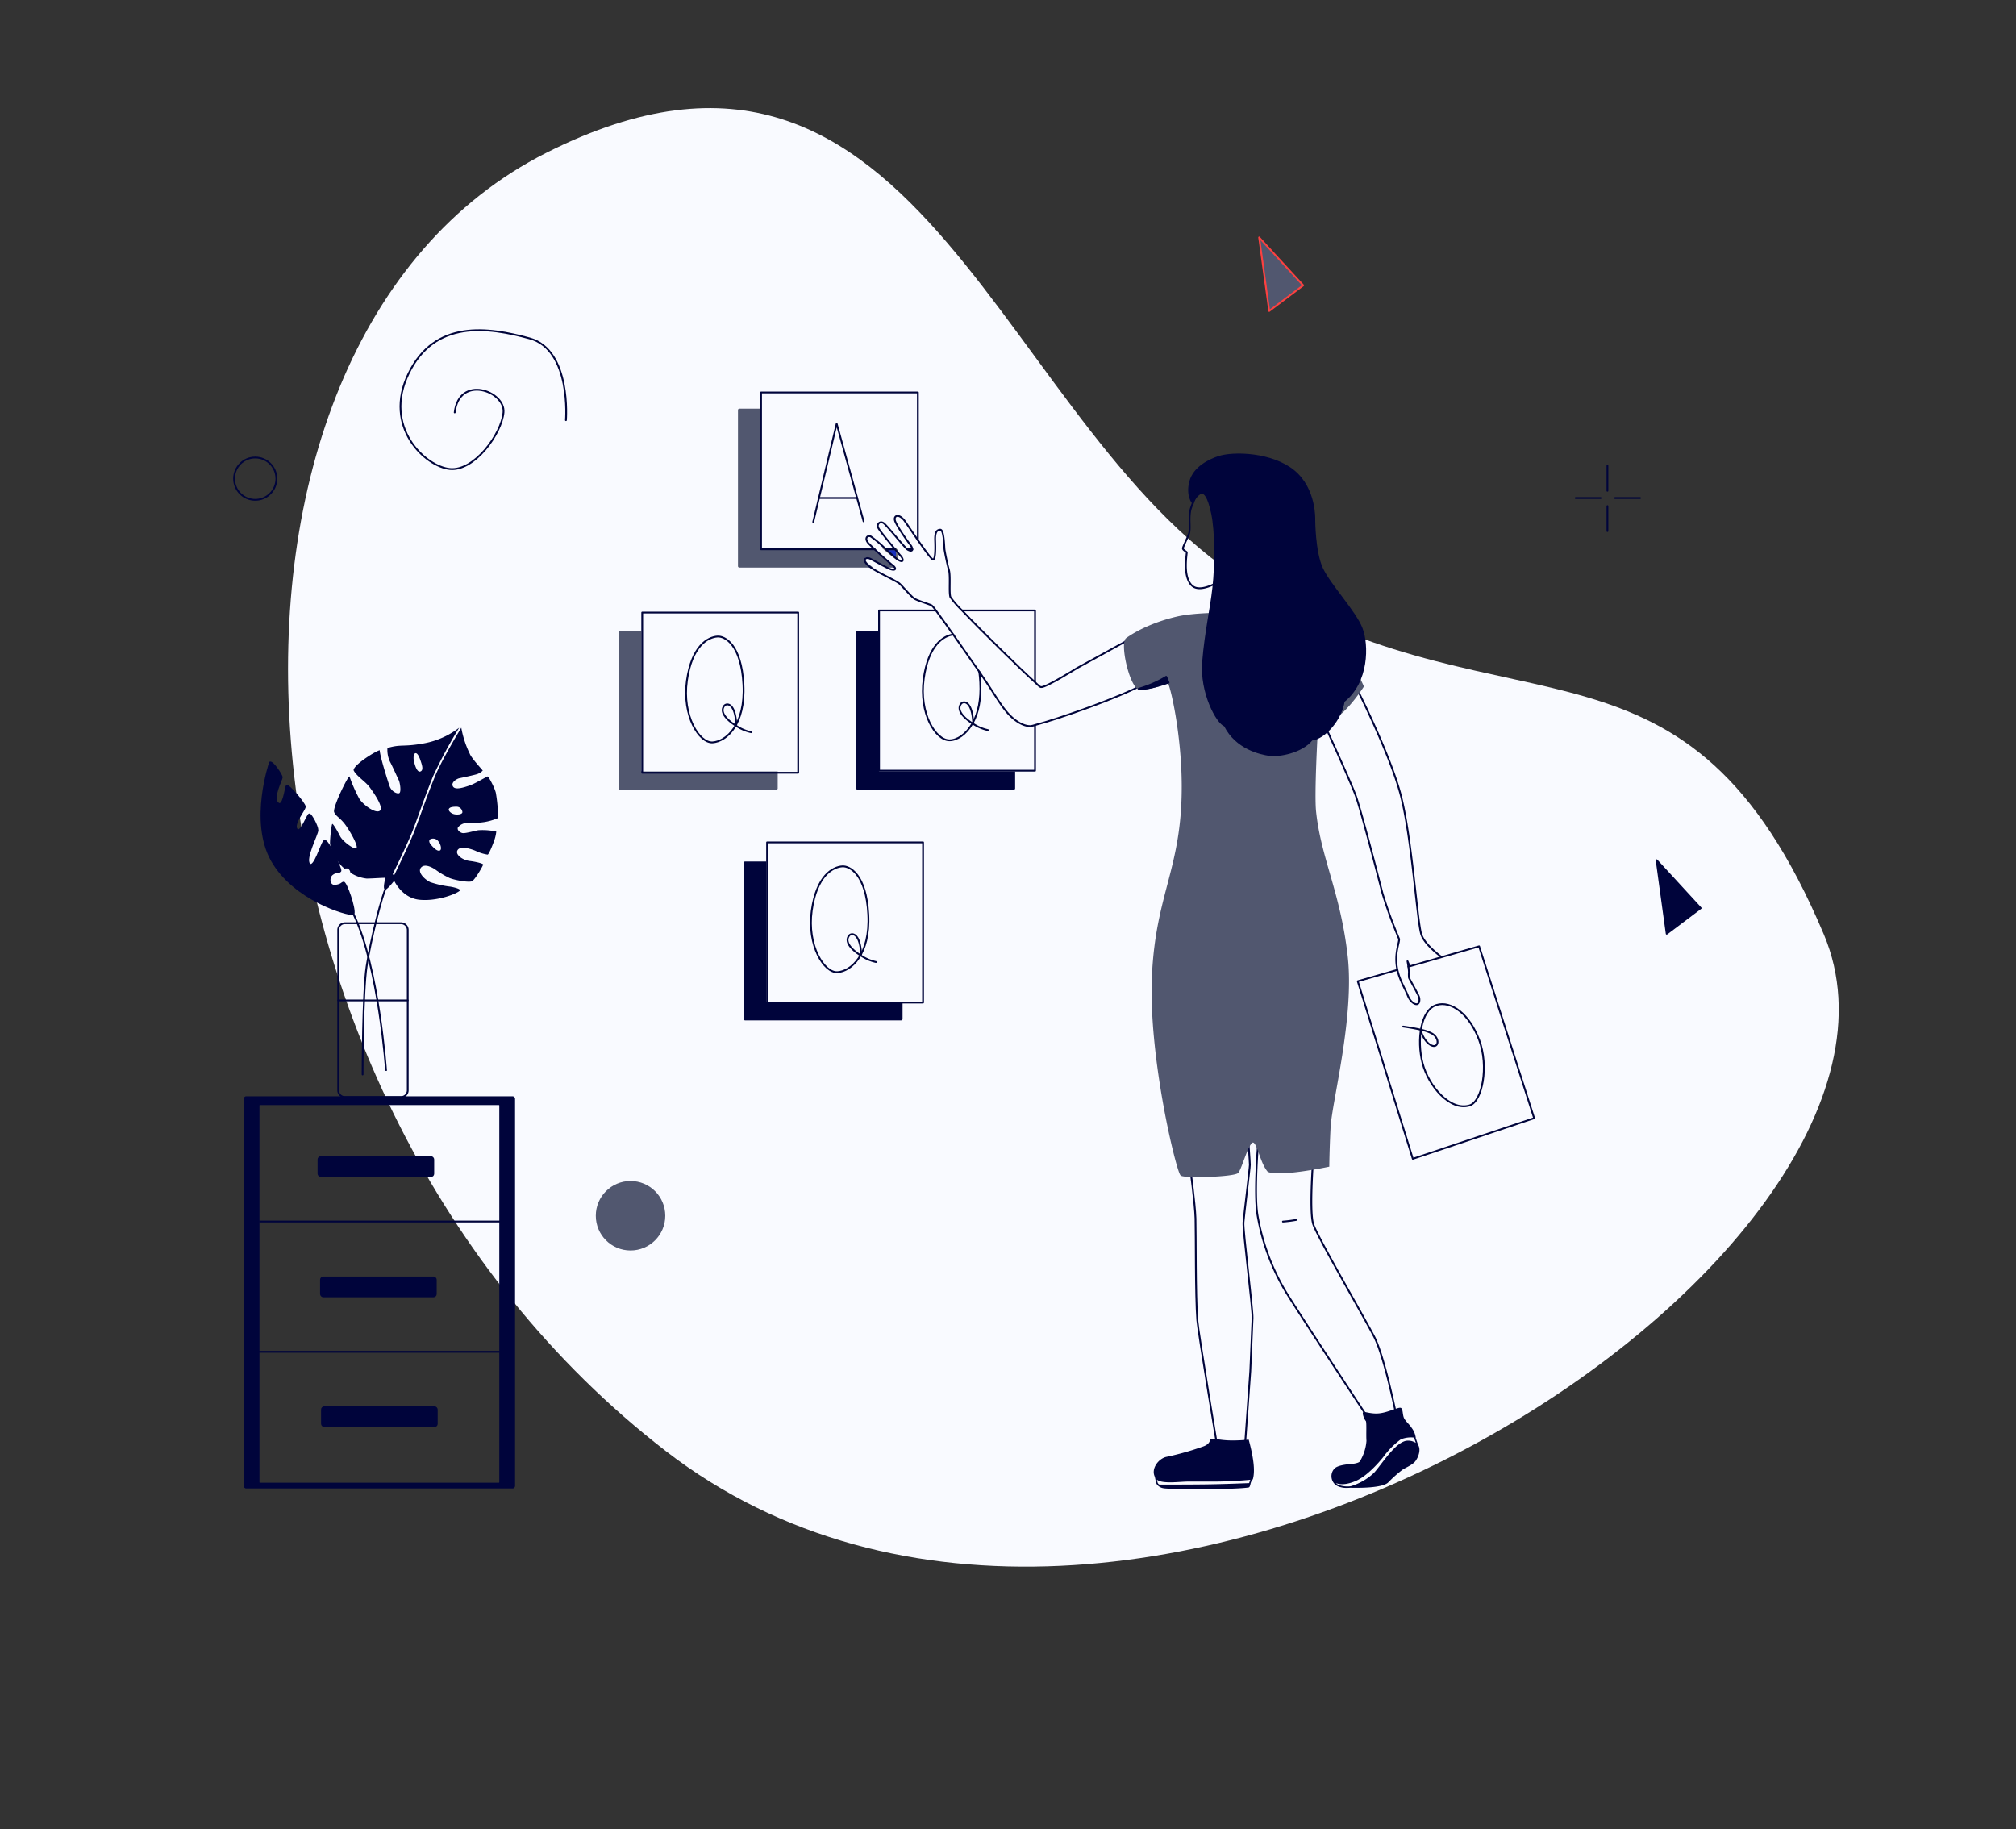 <svg xmlns="http://www.w3.org/2000/svg" width="560.432" height="508.477" viewBox="0 0 560.432 508.477">
  <rect x="0" y="0" width="560.432" height="508.477" fill="#333333" stroke="none"/>
  <g id="Group_376" data-name="Group 376" transform="translate(-732.453 -7676.712)">
    <path id="Path_1134" data-name="Path 1134" d="M95.75,17.384C163.661-52.6,394.713,101.09,353.723,257.634S124.767,505.583,34.482,429.186,58.557,282.51,68.946,199.95,27.84,87.368,95.75,17.384Z" transform="translate(1292.885 7855.132) rotate(113)" fill="#f9faff"/>
    <g id="Group_343" data-name="Group 343" transform="translate(797.525 7742.721)">
      <g id="Group_113" data-name="Group 113" transform="translate(0 0)">
        <g id="Group_42" data-name="Group 42" transform="translate(0 0)">
          <g id="Shapes">
            <g id="Group_111" data-name="Group 111" transform="translate(372.951 63.471)">
              <line id="Line_41" data-name="Line 41" y1="6.944" transform="translate(8.83 0)" fill="none" stroke="#00043b" stroke-linecap="round" stroke-linejoin="round" stroke-width="0.5"/>
              <line id="Line_42" data-name="Line 42" y1="6.944" transform="translate(8.83 11.203)" fill="none" stroke="#00043b" stroke-linecap="round" stroke-linejoin="round" stroke-width="0.5"/>
              <line id="Line_43" data-name="Line 43" x2="6.944" transform="translate(10.963 8.962)" fill="none" stroke="#00043b" stroke-linecap="round" stroke-linejoin="round" stroke-width="0.5"/>
              <line id="Line_44" data-name="Line 44" x2="6.944" transform="translate(0 8.962)" fill="none" stroke="#00043b" stroke-linecap="round" stroke-linejoin="round" stroke-width="0.5"/>
            </g>
            <path id="Path_150" data-name="Path 150" d="M950.513,84.947s1.583-19.512-10.08-22.721S914.091,57,906.8,71.928s4.627,25.938,11.459,26.6,14.357-9.791,14.9-15.728-12.326-10.572-13.567,0" transform="translate(-858.259 -34.166)" fill="none" stroke="#00043b" stroke-linecap="round" stroke-linejoin="round" stroke-width="0.5"/>
            <path id="Path_153" data-name="Path 153" d="M1128.623,211.3l2.8,20.436,9.441-7.12Z" transform="translate(-733.17 -38.189)" fill="#00043b" stroke="#00043b" stroke-linecap="round" stroke-linejoin="round" stroke-width="0.5"/>
            <path id="Path_475" data-name="Path 475" d="M1128.623,211.3l2.8,20.436,9.441-7.12Z" transform="translate(-843.662 -211.301)" fill="#51576f" stroke="#fd4040" stroke-linecap="round" stroke-linejoin="round" stroke-width="0.5"/>
            <ellipse id="Ellipse_47" data-name="Ellipse 47" cx="5.881" cy="5.881" rx="5.881" ry="5.881" transform="translate(0 61.17)" fill="none" stroke="#00043b" stroke-linecap="round" stroke-linejoin="round" stroke-width="0.5"/>
            <ellipse id="Ellipse_15" data-name="Ellipse 15" cx="9.657" cy="9.657" rx="9.657" ry="9.657" transform="translate(100.556 262.289)" fill="#51576f"/>
          </g>
          <g id="Q_A_s" data-name="Q&amp;A&apos;s" transform="translate(106.945 43.085)">
            <g id="Group_34" data-name="Group 34" transform="translate(0 61.179)">
              <path id="Path_155" data-name="Path 155" d="M755.146,192.02V196.7a.409.409,0,0,1-.408.409H711.376a.409.409,0,0,1-.409-.409V153.339a.409.409,0,0,1,.409-.408h5.876v38.858a.231.231,0,0,0,.231.231Z" transform="translate(-710.967 -147.844)" fill="#51576f"/>
              <g id="Group_33" data-name="Group 33" transform="translate(6.516)">
                <rect id="Rectangle_19" data-name="Rectangle 19" width="43.358" height="44.531" fill="none" stroke="#00043b" stroke-linecap="round" stroke-linejoin="round" stroke-width="0.5"/>
                <path id="Path_156" data-name="Path 156" d="M751.934,155.645c2-.122,6.618,2.128,7.208,13.36s-4.832,15.822-8.56,16.067-8.516-7.41-7.159-17.14S749.288,155.807,751.934,155.645Z" transform="translate(-731.006 -148.981)" fill="none" stroke="#00043b" stroke-linecap="round" stroke-linejoin="round" stroke-width="0.5"/>
                <path id="Path_157" data-name="Path 157" d="M768.649,195.891a12.04,12.04,0,0,1-4.091-1.735c-.07-.041-.145-.087-.215-.134-2.414-1.526-4.561-3.72-3.151-5.49.557-.7,2.965-1.045,3.342,5.147" transform="translate(-738.373 -162.63)" fill="none" stroke="#00043b" stroke-linecap="round" stroke-linejoin="round" stroke-width="0.5"/>
              </g>
            </g>
            <g id="Group_36" data-name="Group 36" transform="translate(66.006 60.596)">
              <path id="Path_158" data-name="Path 158" d="M868.887,192.02V196.7a.409.409,0,0,1-.409.409H825.119a.406.406,0,0,1-.408-.409V153.339a.406.406,0,0,1,.408-.408h5.873v38.858a.231.231,0,0,0,.231.231Z" transform="translate(-824.711 -147.261)" fill="#00043b"/>
              <g id="Group_35" data-name="Group 35" transform="translate(6.352)">
                <path id="Path_159" data-name="Path 159" d="M895.695,143.16v19.957c-4.127-3.708-14.856-14.241-20.288-19.957Z" transform="translate(-852.34 -143.16)" fill="none" stroke="#00043b" stroke-linecap="round" stroke-linejoin="round" stroke-width="0.5"/>
                <path id="Path_160" data-name="Path 160" d="M863.517,160.2c4.352,6.267,5.713,9.075,8.1,11.716,1.083,1.2,3.693,3.509,6.222,3.39a7.781,7.781,0,0,0,1.171-.3v12.691H835.657V143.16h15.79c1.08,1.433,2.815,3.847,4.828,6.7" transform="translate(-835.657 -143.16)" fill="none" stroke="#00043b" stroke-linecap="round" stroke-linejoin="round" stroke-width="0.5"/>
                <path id="Path_161" data-name="Path 161" d="M872.325,165.041c.122.917.215,1.909.273,2.989.255,4.851-.609,8.461-1.973,11.02v.006c-.064.116-.128.226-.2.342-1.787,3.128-4.343,4.7-6.389,4.7-3.838.006-8.513-7.411-7.155-17.142,1.3-9.366,5.525-11.931,8.2-12.256" transform="translate(-844.465 -148.003)" fill="none" stroke="#00043b" stroke-linecap="round" stroke-linejoin="round" stroke-width="0.5"/>
                <path id="Path_162" data-name="Path 162" d="M882.106,194.891a12.046,12.046,0,0,1-4.091-1.735c-.069-.041-.145-.087-.214-.133-2.414-1.526-4.561-3.72-3.151-5.49.557-.7,2.965-1.045,3.343,5.147" transform="translate(-851.833 -161.628)" fill="none" stroke="#00043b" stroke-linecap="round" stroke-linejoin="round" stroke-width="0.5"/>
              </g>
            </g>
            <g id="Group_38" data-name="Group 38" transform="translate(34.713 125.065)">
              <path id="Path_163" data-name="Path 163" d="M814.961,302.5v4.678a.407.407,0,0,1-.409.409H771.194a.407.407,0,0,1-.409-.409V263.818a.407.407,0,0,1,.409-.409h5.876v38.858a.23.23,0,0,0,.231.232Z" transform="translate(-770.785 -258.097)" fill="#00043b"/>
              <g id="Group_37" data-name="Group 37" transform="translate(6.516)">
                <rect id="Rectangle_20" data-name="Rectangle 20" width="43.358" height="44.531" fill="none" stroke="#00043b" stroke-linecap="round" stroke-linejoin="round" stroke-width="0.5"/>
                <path id="Path_164" data-name="Path 164" d="M811.753,265.737c2-.123,6.618,2.127,7.208,13.36s-4.832,15.821-8.56,16.066-8.516-7.41-7.159-17.14S809.106,265.9,811.753,265.737Z" transform="translate(-790.824 -259.072)" fill="none" stroke="#00043b" stroke-linecap="round" stroke-linejoin="round" stroke-width="0.5"/>
                <path id="Path_165" data-name="Path 165" d="M828.467,305.982a12.047,12.047,0,0,1-4.091-1.735c-.07-.041-.145-.087-.215-.134-2.414-1.526-4.561-3.72-3.151-5.49.557-.7,2.965-1.045,3.343,5.147" transform="translate(-798.192 -272.722)" fill="none" stroke="#00043b" stroke-linecap="round" stroke-linejoin="round" stroke-width="0.5"/>
              </g>
            </g>
            <g id="answer" transform="translate(33.134)">
              <path id="Path_166" data-name="Path 166" d="M811.694,90.674h-2.151c-.373-.185-.814-.409-1.336-.675-1.653-.846-3.263-1.714-3.419-1.8a2.385,2.385,0,0,0-.988-.309.349.349,0,0,0-.313.124.515.515,0,0,0-.065.42c.157.64,1.127,1.472,2.24,2.243H768.474a.41.41,0,0,1-.409-.412V46.9a.41.41,0,0,1,.409-.409h5.876V85.356a.232.232,0,0,0,.231.231h31.6c.117.118.238.235.363.356,1.23,1.191,2.6,2.382,3.438,3.117.708.619,1.02.893,1.1,1a2.462,2.462,0,0,0,.33.334A2.112,2.112,0,0,1,811.694,90.674Z" transform="translate(-768.065 -41.995)" fill="#51576f"/>
              <path id="Path_167" data-name="Path 167" d="M841.771,114.155v2.382c-.842-.59-1.9-1.45-2.926-2.321-.142-.117-.281-.238-.419-.356h3.093Z" transform="translate(-797.595 -70.267)" fill="#182fbd" stroke="#707070" stroke-width="0.5"/>
              <line id="Line_45" data-name="Line 45" x1="1.393" transform="translate(47.081 43.593)" fill="none" stroke="#00043b" stroke-linecap="round" stroke-linejoin="round" stroke-width="0.5"/>
              <line id="Line_46" data-name="Line 46" x1="2.559" transform="translate(41.116 43.593)" fill="none" stroke="#00043b" stroke-linecap="round" stroke-linejoin="round" stroke-width="0.5"/>
              <path id="Path_168" data-name="Path 168" d="M804.122,81.032l6.517-27.292,7.479,27.116" transform="translate(-783.198 -45.036)" fill="none" stroke="#00043b" stroke-linecap="round" stroke-linejoin="round" stroke-width="0.5"/>
              <line id="Line_47" data-name="Line 47" x1="10.614" transform="translate(22.517 29.334)" fill="none" stroke="#00043b" stroke-linecap="round" stroke-linejoin="round" stroke-width="0.5"/>
              <path id="Path_169" data-name="Path 169" d="M810.7,82.333H779.126V38.74h43.593V79.785" transform="translate(-772.707 -38.74)" fill="none" stroke="#00043b" stroke-linecap="round" stroke-linejoin="round" stroke-width="0.5"/>
            </g>
          </g>
          <g id="Monica" transform="translate(175.323 60.308)">
            <g id="Group_39" data-name="Group 39" transform="translate(0 17.086)">
              <path id="Path_170" data-name="Path 170" d="M855.845,124.149a26.444,26.444,0,0,1-3.25-3.743c-.43-1.468.087-5.879-.412-7.55-.435-1.457-1.149-5.037-1.224-5.71s-.139-5.449-1.155-5.437c-1.236.012-1.5,1.242-1.433,3.041s.128,5.072-.563,5.252c-.348.087-2.327-2.64-4.242-5.4-1.8-2.594-3.545-5.211-3.83-5.559-1.538-1.863-2.884-1.265-2.553.07.284,1.155,2.82,4.857,4.272,6.8a2.281,2.281,0,0,1,.574,1.236c-.006.54-.7.516-1.393,0a2.911,2.911,0,0,1-.36-.308c-1.137-1.137-4.9-5.757-6.024-6.8-1.073-1-2.374.075-1.572,1.37.545.888,2.925,3.8,4.55,5.733.749.894,1.334,1.578,1.5,1.764,1.062,1.161.818,2.275-1,.911-.731-.546-1.88-1.6-3.058-2.675a31.655,31.655,0,0,0-4.2-3.563c-1.01-.429-1.875.627-.528,2.02.354.366.929.917,1.6,1.544,1.886,1.758,4.515,4.091,5.031,4.474,1.155.871.836,1.695-1.056.882-1.213-.522-4.625-2.472-5.24-2.745-1.167-.522-2.455.226-.377,2.014,1.81,1.555,7.706,4.1,8.641,4.985s3.2,3.586,4.091,4.138,4.016,1.468,4.793,1.863a9.776,9.776,0,0,1,1.143,1.393" transform="translate(-828.798 -97.862)" fill="none" stroke="#00043b" stroke-linejoin="round" stroke-width="0.5"/>
              <path id="Path_171" data-name="Path 171" d="M871.187,154.7c2.246,3.174,4.834,6.883,7.242,10.341" transform="translate(-846.588 -121.716)" fill="none" stroke="#00043b" stroke-linejoin="round" stroke-width="0.5"/>
              <path id="Path_172" data-name="Path 172" d="M910.367,180.764c6.082-1.532,24.211-7.9,30.437-11.49,7.236-4.178-4.068-12.384-4.068-12.384L921.951,165s-8.588,5.39-9.885,5.228c-.438-.055-.785-.476-1.7-1.348" transform="translate(-863.032 -122.636)" fill="none" stroke="#00043b" stroke-linejoin="round" stroke-width="0.5"/>
            </g>
            <g id="Group_40" data-name="Group 40" transform="translate(125.671 64.659)">
              <path id="Path_173" data-name="Path 173" d="M1080.053,254.926c-2.205-1.683-4.973-4.143-5.658-6.343-1.178-3.789-2.64-27.3-5.8-39.037s-12.326-29.706-12.326-29.706l-10.916,5.757s9.43,20.473,10.916,24.709,6.181,22.394,7.329,26.839a131.444,131.444,0,0,0,4.637,12.761c.035,1.2-1.109,3.412-.714,7.1a11.758,11.758,0,0,0,.243,1.456c.662,3,2.212,5.409,2.867,7.091.76,1.944,2.095,2.652,2.681,2.426s.7-1.23.441-2-2.681-5.049-2.763-5.281a7.952,7.952,0,0,1-.023-1.619,12.151,12.151,0,0,0-.162-1.5c-.11-.76-.238-1.509-.238-1.509l.615,1.4" transform="translate(-1045.357 -179.84)" fill="none" stroke="#00043b" stroke-linejoin="round" stroke-width="0.5"/>
              <path id="Path_174" data-name="Path 174" d="M1076,310.594l-11.026,3.174,15.3,49.361,33.728-11.3-15.3-47.771-10.416,3-8.868,2.553-.377.1" transform="translate(-1053.591 -231.974)" fill="none" stroke="#00043b" stroke-linecap="round" stroke-linejoin="round" stroke-width="0.5"/>
              <path id="Path_175" data-name="Path 175" d="M1091.537,343.353c.029.093.052.18.075.267.87,2.925,2.82,4.521,3.917,4.259,1.056-.255,1.126-2.147-.638-3.354a10.964,10.964,0,0,0-3.238-1.143c-.041-.012-.076-.018-.116-.029-2.309-.534-4.81-.853-4.81-.853" transform="translate(-1062.719 -248.107)" fill="none" stroke="#00043b" stroke-linecap="round" stroke-linejoin="round" stroke-width="0.5"/>
              <path id="Path_176" data-name="Path 176" d="M1099.36,331.987c4.051-1.253,9.143,2.451,11.868,9.752s.855,17.111-2.677,18.17c-5.424,1.627-11.418-5.354-13.072-11.784S1094.974,333.344,1099.36,331.987Z" transform="translate(-1066.09 -243.594)" fill="none" stroke="#00043b" stroke-linecap="round" stroke-linejoin="round" stroke-width="0.5"/>
            </g>
            <g id="Group_41" data-name="Group 41" transform="translate(89.683 190.137)">
              <path id="Path_177" data-name="Path 177" d="M984.008,403.414S985.475,414,985.6,418.34s-.031,21.132.5,28.235c.255,3.42,5.924,37.446,5.924,37.446h7.155l1.653-23.229s.531-11.895.634-14.785c.09-2.494-2.7-24.379-2.53-26.565s1.774-15.075,1.777-16.028-.485-7.345-.485-7.345L983.342,397.4Z" transform="translate(-983.342 -396.068)" fill="none" stroke="#00043b" stroke-miterlimit="10" stroke-width="0.5"/>
              <path id="Path_178" data-name="Path 178" d="M1029.123,435.575a33.621,33.621,0,0,0,3.685-.465" transform="translate(-1002.556 -412.454)" fill="none" stroke="#00043b" stroke-linecap="round" stroke-miterlimit="10" stroke-width="0.5"/>
              <path id="Path_179" data-name="Path 179" d="M1016.928,396.068s-1.342,14.936-.273,21.369a61.85,61.85,0,0,0,7.752,21.092c4.071,6.66,23.437,35.956,23.437,35.956l7.5-.859s-3.341-16.8-6.252-22.411-15.613-27.487-16.917-31.2.126-20.745.126-20.745Z" transform="translate(-997.15 -396.068)" fill="none" stroke="#00043b" stroke-miterlimit="10" stroke-width="0.5"/>
            </g>
            <g id="dress" transform="translate(72.308 44.263)">
              <path id="Path_180" data-name="Path 180" d="M953.817,151.764s4.976-3.911,14.219-6.043,39.814-1.422,44.791,6.754a105.122,105.122,0,0,1,6.754,12.442s-5.688,8.887-9.953,9.6-2.844,2.843-2.844,2.843-1,17.387-.47,22.386c1.381,13.053,6.778,22.439,8.788,40.186,1.922,16.97-4.407,40.518-4.763,47.628-.32,6.4-.355,10.664-.355,10.664s-13.509,2.844-16.708,1.422c-2.133-2.488-2.844-8.177-4.266-8.177s-3.2,7.11-4.266,8.532c-1.422,1.067-14.574,1.422-15.641.711s-8.983-32.726-7.917-55.477,8.314-29.713,8.272-52.59c-.026-14.574-3.2-28.083-3.91-28.794-1.067,0-4.266,1.778-8.176,1.778C954.883,164.561,952.395,153.541,953.817,151.764Z" transform="translate(-953.402 -144.694)" fill="#51576f" stroke="#51576f" stroke-width="0.5"/>
              <path id="Path_181" data-name="Path 181" d="M967.677,174.936a32.254,32.254,0,0,1-7.618,3.333c2.171.428,8.283-1.726,8.283-1.726Z" transform="translate(-956.195 -157.386)" fill="#00043b" stroke="#00043b" stroke-linejoin="round" stroke-width="0.5"/>
            </g>
            <g id="head" transform="translate(88.44 0)">
              <path id="Path_182" data-name="Path 182" d="M986.091,84.182a21.727,21.727,0,0,0-2.814,6.054c-.513,2.6.073,4.872-.359,6.446-.289,1.052-1.736,3.774-1.718,4.221s.917.853,1.058,1.058-1.226,6.59,1.388,9.2,8.91-1.892,8.91-1.892S999.087,78.837,986.091,84.182Z" transform="translate(-981.199 -74.77)" fill="none" stroke="#00043b" stroke-miterlimit="10" stroke-width="0.5"/>
              <path id="Path_183" data-name="Path 183" d="M985.21,81.942s-1.777-2.133-.711-6.043,5.365-5.936,7.821-6.754c4.266-1.422,14.93-1.067,20.973,3.91s5.688,13.508,5.688,13.508,0,8.887,2.133,13.508,9.243,12.087,11.02,16.708,1.777,14.93-4.977,20.263c-.711,4.977-5.332,10.309-8.887,10.664-2.844,3.555-9.242,4.622-11.731,4.266S997.3,150.194,994.1,143.8c-2.133-.711-6.762-9.155-6.043-17.774.711-8.532,2.132-14.22,2.843-20.618s.711-15.641-.355-20.618S988.409,79.1,987.7,79.1,985.566,80.52,985.21,81.942Z" transform="translate(-982.441 -68.418)" fill="#00043b" stroke="#00043b" stroke-width="0.5"/>
            </g>
            <path id="Path_184" data-name="Path 184" d="M994.766,551.275c.762-2.527.071-6.64-1.14-11.084-7.061.676-8.36-.32-10.5-.221-.436.545-.215,1.54-2.473,2.241a77.651,77.651,0,0,1-9.728,2.739c-2.233.37-4.533,3.223-3.392,5.568.076.347.268,1.231.309,1.451a1.583,1.583,0,0,0,.309.714h-.016a2.874,2.874,0,0,0,1.934,1.046c1.49.287,19.308.436,23.559-.237.337-.068.451-.795.55-1.208h0l.341-.975Zm-1.023,1.016c-1.775.043-6.735.286-12.621.354-3.406.039-9.326.059-12.308.042-.119-.035-.464-.187-.577-.792-.018-.1-.065-.319-.118-.569,1.531,1.262,6.334.53,8.73.53h7.52c2.633,0,7.419-.249,9.7-.5Z" transform="translate(-886.896 -266.322)" fill="#00043b"/>
            <path id="Path_185" data-name="Path 185" d="M1076.458,535.457l-.7-2.007.039.005a5.637,5.637,0,0,0-1.142-2.758c-.436-.772-1.578-1.712-2.082-2.652s-.269-2.687-.954-2.922-3.378,1.209-5.829,1.511-4.3-.628-4.634-.268.437,2.116.739,2.384.067,3.9.2,5.541a12.717,12.717,0,0,1-1.88,5.776c-.537.571-2.754.705-2.754.705s-3.144.172-4.2,1.167a3.082,3.082,0,0,0,.918,4.988,5.975,5.975,0,0,0,2.489.45c.409,0,.743-.024.931-.042,2.749.071,8.946.054,10.535-1.467a33.847,33.847,0,0,1,4.055-3.6c.932-.6,2.846-1.335,3.61-2.468C1076.861,538.224,1077.115,536.418,1076.458,535.457Zm-3.412-1.166c-3.178.727-6.657,6.45-8.84,8.882a16.275,16.275,0,0,1-6.491,3.744v-.005a7.364,7.364,0,0,1-3.354-.352,3,3,0,0,1-.763-.531c1.12.479,3.047.526,5.681-.655,3.593-1.612,7.455-6.448,8.026-7.287a22.6,22.6,0,0,1,4.319-4.2,7.539,7.539,0,0,1,3.685-.5l.513,1.477A4,4,0,0,0,1073.046,534.291Z" transform="translate(-922.621 -260.084)" fill="#00043b"/>
          </g>
        </g>
        <g id="Shelf" transform="translate(2.925 238.99)">
          <path id="Path_193" data-name="Path 193" d="M519.275,311.947H445.289a.476.476,0,0,0-.476.476v107.57a.476.476,0,0,0,.476.476h73.986a.476.476,0,0,0,.476-.476V312.423A.476.476,0,0,0,519.275,311.947Zm-3.41,107.031a.38.38,0,0,1-.38.38H449.079a.38.38,0,0,1-.38-.38V314.27a.38.38,0,0,1,.38-.38h66.406a.38.38,0,0,1,.38.38Z" transform="translate(-444.813 -311.947)" fill="#00043b" stroke="#00043b" stroke-width="0.5"/>
          <line id="Line_60" data-name="Line 60" x2="67.999" transform="translate(4.024 34.555)" fill="none" stroke="#00043b" stroke-miterlimit="10" stroke-width="0.5"/>
          <line id="Line_61" data-name="Line 61" x2="67.999" transform="translate(2.914 70.775)" fill="none" stroke="#00043b" stroke-miterlimit="10" stroke-width="0.5"/>
          <rect id="Rectangle_28" data-name="Rectangle 28" width="31.918" height="5.273" rx="0.638" transform="translate(20.538 16.653)" fill="#00043b" stroke="#00043b" stroke-width="0.5"/>
          <rect id="Rectangle_29" data-name="Rectangle 29" width="31.918" height="5.273" rx="0.638" transform="translate(21.232 50.097)" fill="#00043b" stroke="#00043b" stroke-width="0.5"/>
          <rect id="Rectangle_30" data-name="Rectangle 30" width="31.918" height="5.273" rx="0.638" transform="translate(21.51 86.179)" fill="#00043b" stroke="#00043b" stroke-width="0.5"/>
        </g>
        <g id="Monstera" transform="translate(7.625 136.268)">
          <path id="Path_194" data-name="Path 194" d="M522.164,258.831H506.587a1.877,1.877,0,0,1-1.878-1.878V212.378a1.877,1.877,0,0,1,1.878-1.877h15.577a1.877,1.877,0,0,1,1.877,1.877v44.575A1.877,1.877,0,0,1,522.164,258.831Z" transform="translate(-483.386 -156.145)" fill="none" stroke="#00043b" stroke-linecap="round" stroke-linejoin="round" stroke-width="0.5"/>
          <line id="Line_62" data-name="Line 62" x1="19.332" transform="translate(21.324 75.822)" fill="none" stroke="#00043b" stroke-linecap="round" stroke-linejoin="round" stroke-width="0.5"/>
          <path id="Path_195" data-name="Path 195" d="M518.928,241.671s0-22.721,1.129-30.128,4.268-19.709,5.4-21.843" transform="translate(-490.825 -145.262)" fill="none" stroke="#00043b" stroke-linecap="round" stroke-linejoin="round" stroke-width="0.5"/>
          <path id="Path_196" data-name="Path 196" d="M532.353,183.381s-.753,3.013-.376,3.264,2.385-2.385,2.385-2.385Z" transform="translate(-497.598 -141.955)" fill="#00043b" stroke="#00043b" stroke-width="0.5"/>
          <path id="Path_197" data-name="Path 197" d="M546.019,114.57c-.376-1.507-2.008-4.519-2.259-4.519s-3.515,2.009-5.022,2.511-4.017,1.381-4.645.251,1.13-2.134,1.758-2.26,4.143-.879,4.9-1.129a3.986,3.986,0,0,0,1.632-1c0-.125-3.139-3.389-3.641-4.77a27.207,27.207,0,0,1-2.32-7.154c-.9,1.488-5.6,9.326-7.365,13.651-1.362,3.329-2.456,6.356-3.514,9.282-.713,1.972-1.386,3.835-2.132,5.777-1.4,3.646-5.492,11.987-5.532,12.071a.251.251,0,0,1-.226.141.251.251,0,0,1-.226-.361c.041-.084,4.121-8.406,5.515-12.031.746-1.937,1.419-3.8,2.13-5.767,1.059-2.931,2.156-5.962,3.521-9.3a132.4,132.4,0,0,1,7.243-13.462,22.88,22.88,0,0,1-10.024,4.393c-5.649,1-6.151.126-9.918,1.255a7.661,7.661,0,0,0,.753,3.892c.5.879,2.009,4.268,2.385,5.021s.753,3.39.126,3.641-2.134-.5-2.636-1.883-2.762-8.537-2.762-10.043c-.753,0-7.155,3.891-7.281,5.523.627,1.506,3.263,3.138,4.393,4.645s4.143,5.775,2.887,6.653-4.9-1.883-5.775-3.515a42.024,42.024,0,0,1-2.636-6.025c-.377-.251-4.77,8.662-4.268,9.917s1.757,1.506,3.389,3.891,3.389,5.775,2.762,6.151-3.766-1.883-4.519-3.389-1.883-3.389-2.134-3.389-.753,5.021-.628,5.649,1.381,4.77,4.017,6.779c.879-.125,1,0,1.255.251a1.671,1.671,0,0,1,.377.879,10.229,10.229,0,0,0,4.519,1.632c1.758,0,5.781-.341,6.287-.168a13.056,13.056,0,0,1,1.245.544s2.134,5.021,7.155,5.523,10.67-1.757,11.3-2.636c-.126-.5-2.009-.879-2.636-1a27.769,27.769,0,0,1-5.649-1.255c-1.632-.753-3.766-2.887-2.511-4.143s3.892.627,3.892.627a22.93,22.93,0,0,0,4.017,2.385c1.632.628,5.273,1.255,6.151.879s3.138-4.393,3.138-4.645-1.757-.753-3.766-1-4.268-1.883-3.264-3.139,4.519.126,5.022.377a12.065,12.065,0,0,0,3.264,1c.377-.126,1.506-3.013,1.757-3.766a10.705,10.705,0,0,0,.628-2.637,17.506,17.506,0,0,0-5.022-.376c-1.38.251-3.766,1-4.519.753s-1.381-.879-1.13-1.506a3.24,3.24,0,0,1,2.762-1.255,26.568,26.568,0,0,0,4.519-.251,16.331,16.331,0,0,0,3.891-1.13A42.037,42.037,0,0,0,546.019,114.57ZM523.3,103.9c.66-.991,1.381.5,1.758,1.632s1,2.762,0,3.139-1.632-2.134-1.758-2.762A3.607,3.607,0,0,1,523.3,103.9Zm7.156,26.738c-.628.251-1.507-.5-2.385-1.507s-.5-1.506-.251-1.632a1.792,1.792,0,0,1,2.26.628C530.7,128.88,531.081,130.387,530.453,130.638Zm4.268-10.043c-1.13-.125-1.982-1.057-1.758-1.506.251-.5,1-.628,2.134-.628a1.632,1.632,0,0,1,1.632,1.507C536.729,120.47,535.851,120.721,534.721,120.6Z" transform="translate(-480.884 -96.493)" fill="#00043b"/>
          <path id="Path_198" data-name="Path 198" d="M513.662,205.235c7.03,14.562,9.038,43.56,9.038,43.56" transform="translate(-488.07 -153.39)" fill="none" stroke="#00043b" stroke-miterlimit="10" stroke-width="0.5"/>
          <path id="Path_199" data-name="Path 199" d="M462.353,116.754c.753-.251,3.264,3.515,3.264,4.143s-2.761,5.649-1.129,7.155,2.134-4.268,2.511-4.771,5.021,4.9,5.021,5.775-3.389,4.77-2.26,6.277,3.013-4.143,3.515-4.143,2.26,3.264,2.26,4.394-3.641,7.908-2.26,9.415,3.264-5.523,4.142-6.4,4.519,7.406,4.519,8.159-1.255.125-2.385,1.13-.753,3.389,1,3.138,1.632-.753,2.259-.879,3.264,7.155,2.762,8.787c-1.757.251-16.571-4.017-22.722-14.939S462.353,116.754,462.353,116.754Z" transform="translate(-459.984 -107.088)" fill="#00043b" stroke="#00043b" stroke-miterlimit="10" stroke-width="0.5"/>
        </g>
      </g>
    </g>
  </g>
</svg>
